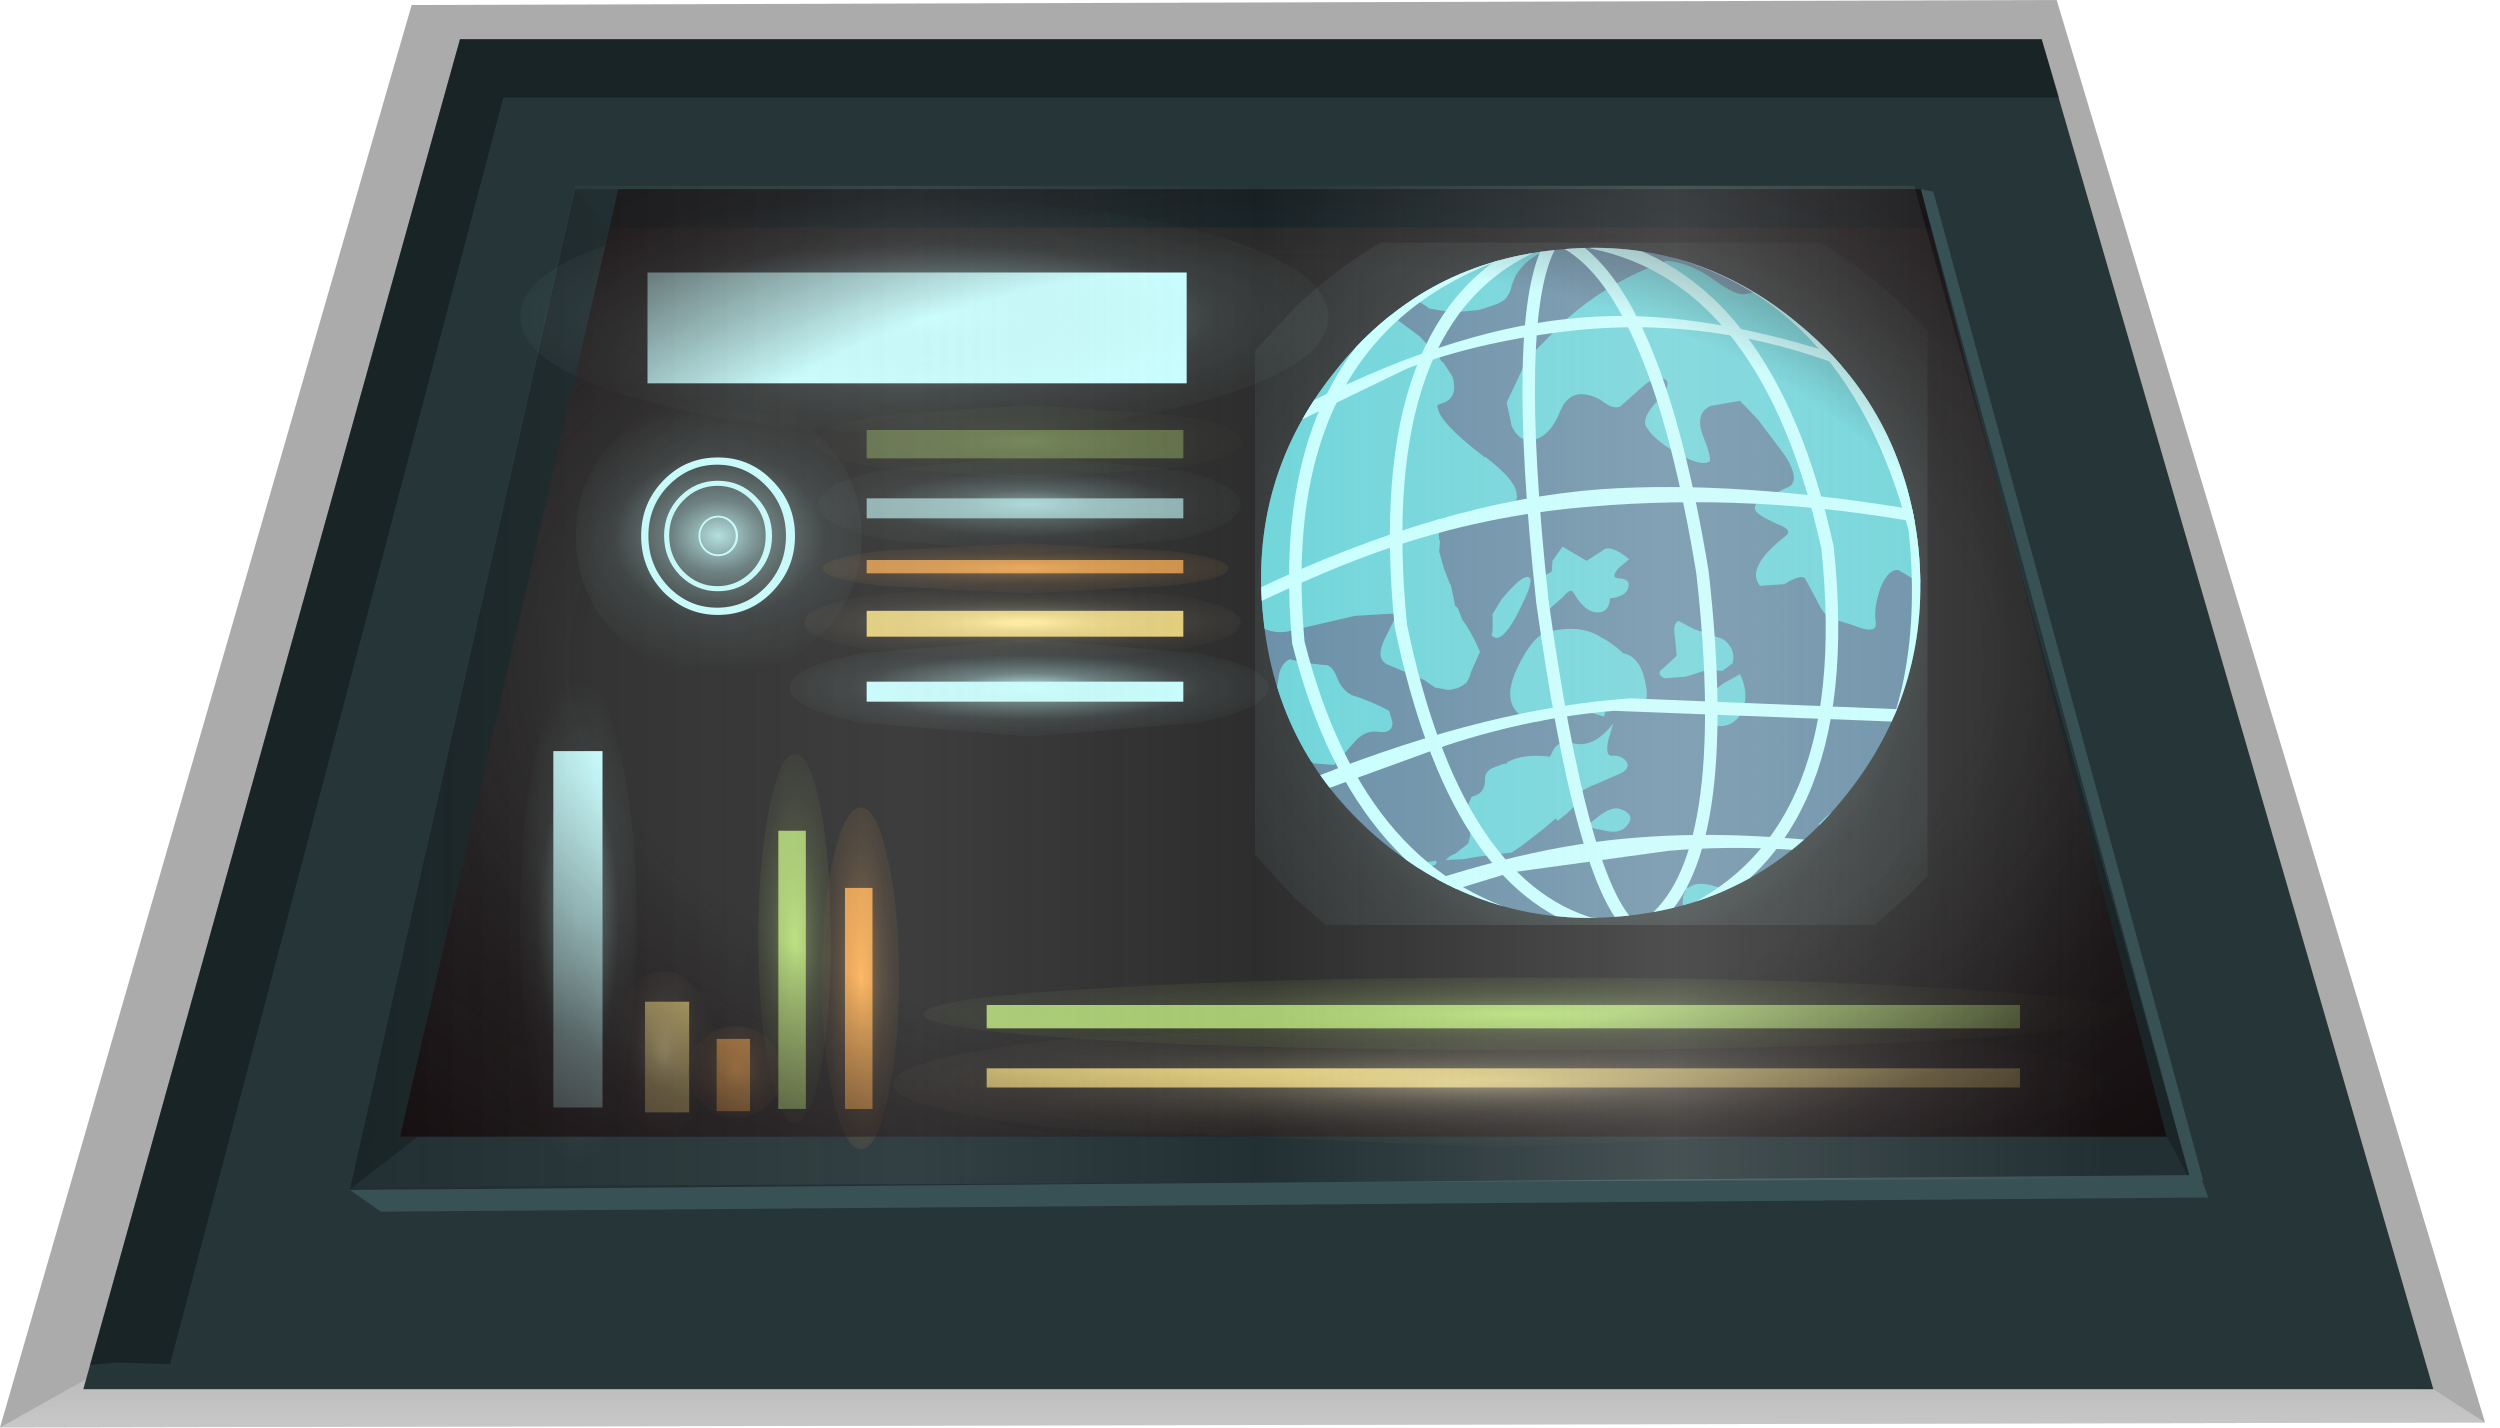 <?xml version="1.0" encoding="UTF-8" standalone="no"?>
<svg xmlns:xlink="http://www.w3.org/1999/xlink" height="85.65px" width="150.0px" xmlns="http://www.w3.org/2000/svg">
  <g transform="matrix(1.0, 0.0, 0.0, 1.0, 0.0, 0.0)">
    <use height="85.65" transform="matrix(1.0, 0.0, 0.0, 1.0, 0.0, 0.0)" width="149.1" xlink:href="#shape0"/>
    <use height="40.95" transform="matrix(1.0, 0.0, 0.0, 1.0, 75.3, 14.55)" width="40.35" xlink:href="#shape1"/>
    <clipPath id="clipPath0" transform="matrix(1.0, 0.0, 0.0, 1.0, 0.0, 0.0)">
      <use height="40.2" transform="matrix(1.0, 0.0, 0.0, 1.0, 75.65, 14.85)" width="39.55" xlink:href="#shape2"/>
    </clipPath>
    <g clip-path="url(#clipPath0)">
      <use height="41.65" transform="matrix(1.0, 0.0, 0.0, 1.0, 75.3, 14.2)" width="40.35" xlink:href="#shape3"/>
    </g>
    <use height="14.0" transform="matrix(1.0, 0.0, 0.0, 1.0, 31.2, 12.0)" width="48.5" xlink:href="#shape4"/>
    <use height="4.4" transform="matrix(1.0, 0.0, 0.0, 1.0, 48.95, 24.3)" width="25.55" xlink:href="#shape5"/>
    <use height="5.85" transform="matrix(1.0, 0.0, 0.0, 1.0, 49.1, 27.35)" width="25.35" xlink:href="#shape6"/>
    <use height="3.0" transform="matrix(1.0, 0.0, 0.0, 1.0, 49.35, 32.6)" width="24.35" xlink:href="#shape7"/>
    <use height="4.7" transform="matrix(1.0, 0.0, 0.0, 1.0, 48.25, 35.0)" width="26.2" xlink:href="#shape8"/>
    <use height="5.85" transform="matrix(1.0, 0.0, 0.0, 1.0, 47.4, 38.35)" width="28.7" xlink:href="#shape9"/>
    <use height="26.7" transform="matrix(1.0, 0.0, 0.0, 1.111, 31.2, 40.511)" width="7.0" xlink:href="#shape10"/>
    <use height="20.3" transform="matrix(1.0, 0.0, 0.0, 0.476, 36.7, 58.27)" width="6.2" xlink:href="#shape11"/>
    <use height="29.7" transform="matrix(1.0, 0.0, 0.0, 0.184, 41.3, 61.573)" width="5.65" xlink:href="#shape12"/>
    <use height="25.5" transform="matrix(1.0, 0.0, 0.0, 0.867, 45.5, 45.25)" width="4.35" xlink:href="#shape13"/>
    <use height="17.0" transform="matrix(1.0, 0.0, 0.0, 1.206, 49.3, 48.45)" width="4.65" xlink:href="#shape14"/>
    <use height="13.05" transform="matrix(0.508, 0.0, 0.0, 0.508, 39.846, 28.845)" width="12.75" xlink:href="#shape15"/>
    <use height="13.05" transform="matrix(0.186, 0.0, 0.0, 0.186, 41.91, 30.942)" width="12.75" xlink:href="#shape15"/>
    <use height="13.05" transform="matrix(0.724, 0.0, 0.0, 0.724, 38.469, 27.447)" width="12.75" xlink:href="#shape15"/>
    <use height="17.0" transform="matrix(1.0, 0.0, 0.0, 1.0, 34.55, 23.65)" width="17.15" xlink:href="#shape16"/>
    <use height="60.05" transform="matrix(1.0, 0.0, 0.0, 1.0, 21.0, 11.15)" width="110.45" xlink:href="#shape17"/>
    <use height="0.0" id="price_tag_pt" transform="matrix(1.0, 0.0, 0.0, 1.0, 75.0, 90.45)" width="0.0" xlink:href="#sprite0"/>
  </g>
  <defs>
    <g id="shape0" transform="matrix(1.0, 0.0, 0.0, 1.0, 74.55, 42.8)">
      <path d="M-49.85 -42.5 L48.85 -42.8 74.55 42.55 -74.55 42.85 -49.85 -42.5" fill="url(#gradient0)" fill-rule="evenodd" stroke="none"/>
      <path d="M-74.55 42.85 L-67.6 38.95 71.45 40.55 74.55 42.55 -74.55 42.85" fill="url(#gradient1)" fill-rule="evenodd" stroke="none"/>
      <path d="M-46.95 -40.45 L47.95 -40.45 71.45 40.55 -69.55 40.55 -46.95 -40.45" fill="#253538" fill-rule="evenodd" stroke="none"/>
      <path d="M56.9 28.05 L-53.55 28.55 -40.05 -31.45 40.3 -31.45 56.9 28.05" fill="#1a2528" fill-rule="evenodd" stroke="none"/>
      <path d="M55.45 25.4 L-50.55 25.4 -37.45 -31.45 40.7 -31.45 55.45 25.4" fill="#2d2d2d" fill-rule="evenodd" stroke="none"/>
      <path d="M47.95 -40.45 L49.0 -36.95 -44.35 -36.95 -64.35 39.05 -67.6 38.95 -69.15 39.1 -46.95 -40.45 47.95 -40.45" fill="url(#gradient2)" fill-rule="evenodd" stroke="none"/>
      <path d="M55.45 25.4 L56.9 28.05 -53.55 28.55 -49.35 25.3 55.45 25.4" fill="#223033" fill-rule="evenodd" stroke="none"/>
      <path d="M40.7 -31.45 L41.45 -31.3 57.65 28.05 56.9 28.05 40.7 -31.45" fill="#385154" fill-rule="evenodd" stroke="none"/>
      <path d="M57.95 29.05 L-51.7 29.9 -53.55 28.6 57.45 27.7 57.95 29.05" fill="#385154" fill-rule="evenodd" stroke="none"/>
      <path d="M40.3 -31.45 L41.3 -29.15 -38.05 -29.15 -40.05 -31.45 40.3 -31.45" fill="#1a282b" fill-rule="evenodd" stroke="none"/>
    </g>
    <linearGradient gradientTransform="matrix(0.091, 0.0, 0.0, -0.091, 0.0, 0.05)" gradientUnits="userSpaceOnUse" id="gradient0" spreadMethod="pad" x1="-819.2" x2="819.2">
      <stop offset="0.086" stop-color="#000000" stop-opacity="0.329"/>
      <stop offset="0.227" stop-color="#000000" stop-opacity="0.329"/>
    </linearGradient>
    <linearGradient gradientTransform="matrix(0.0, -0.007, -0.007, 0.0, 0.0, 41.0)" gradientUnits="userSpaceOnUse" id="gradient1" spreadMethod="pad" x1="-819.2" x2="819.2">
      <stop offset="0.0" stop-color="#ffffff" stop-opacity="0.514"/>
      <stop offset="0.655" stop-color="#ffffff" stop-opacity="0.176"/>
    </linearGradient>
    <linearGradient gradientTransform="matrix(0.072, 0.0, 0.0, -0.072, -10.05, -0.7)" gradientUnits="userSpaceOnUse" id="gradient2" spreadMethod="pad" x1="-819.2" x2="819.2">
      <stop offset="0.086" stop-color="#000000" stop-opacity="0.329"/>
      <stop offset="0.227" stop-color="#000000" stop-opacity="0.329"/>
    </linearGradient>
    <g id="shape1" transform="matrix(1.0, 0.0, 0.0, 1.0, 20.7, 21.6)">
      <path d="M13.2 -21.6 Q15.9 -20.0 18.35 -17.65 L19.65 -16.3 19.65 16.4 18.35 17.7 16.5 19.35 -16.45 19.35 -18.35 17.7 -20.7 15.15 -20.7 -15.1 -18.35 -17.65 Q-15.9 -20.0 -13.15 -21.6 L13.2 -21.6" fill="url(#gradient3)" fill-rule="evenodd" stroke="none"/>
    </g>
    <radialGradient cx="0" cy="0" gradientTransform="matrix(-0.041, 0.0, 0.0, -0.043, 0.0, 0.0)" gradientUnits="userSpaceOnUse" id="gradient3" r="819.2" spreadMethod="pad">
      <stop offset="0.0" stop-color="#caffff" stop-opacity="0.847"/>
      <stop offset="0.267" stop-color="#bef0f0" stop-opacity="0.4"/>
      <stop offset="0.592" stop-color="#b7e6e6" stop-opacity="0.094"/>
      <stop offset="1.0" stop-color="#b4e3e3" stop-opacity="0.0"/>
    </radialGradient>
    <g id="shape2" transform="matrix(1.0, 0.0, 0.0, 1.0, -75.65, -14.85)">
      <path d="M115.1 32.85 Q115.95 41.15 110.85 47.6 105.75 54.1 97.6 54.95 89.45 55.8 83.05 50.6 76.65 45.35 75.8 37.1 74.9 28.8 80.05 22.35 85.15 15.85 93.3 15.0 101.45 14.1 107.8 19.35 114.2 24.55 115.1 32.85" fill="#6c91a8" fill-rule="evenodd" stroke="none"/>
    </g>
    <g id="shape3" transform="matrix(1.0, 0.0, 0.0, 1.0, 20.7, 21.95)">
      <path d="M19.1 -3.3 Q19.95 5.0 14.85 11.45 9.75 17.95 1.6 18.8 -6.55 19.65 -12.95 14.45 -19.35 9.2 -20.2 0.95 -21.1 -7.35 -15.95 -13.8 -10.85 -20.3 -2.7 -21.15 5.45 -22.05 11.8 -16.8 18.2 -11.6 19.1 -3.3" fill="#6c91a8" fill-rule="evenodd" stroke="none"/>
      <path d="M0.7 9.2 Q1.25 9.15 1.55 9.5 1.85 9.85 1.35 10.2 L-0.25 10.9 Q-1.3 11.3 -1.3 11.65 -1.25 12.15 -2.55 13.1 L-2.65 12.95 -3.35 13.55 -4.7 14.6 -5.3 15.0 -7.35 15.25 -8.2 15.4 -9.25 15.45 Q-9.05 15.2 -8.65 15.05 L-7.9 14.45 -7.75 13.8 -7.9 12.1 -7.7 11.65 Q-6.95 11.5 -6.9 10.75 -6.95 10.2 -6.5 9.95 L-5.85 9.7 -5.55 9.65 -5.6 9.6 Q-4.65 9.05 -3.0 9.25 L-2.75 8.75 Q-2.35 8.25 -1.6 8.45 -0.35 8.75 0.8 7.25 L0.5 8.25 Q0.3 9.2 0.7 9.2 M1.4 3.05 Q2.55 3.25 2.8 5.3 2.85 6.05 2.55 6.2 L1.3 6.1 Q0.6 5.9 0.35 6.35 L0.25 6.85 -1.9 6.2 Q-2.05 6.15 -3.1 6.9 -4.0 7.5 -4.85 6.7 -5.9 5.8 -4.9 3.8 -4.0 1.95 -3.1 1.75 -1.2 1.3 0.0 2.05 0.7 2.4 1.4 3.05 M7.85 2.7 Q8.1 3.15 7.95 3.65 L7.35 4.1 6.4 4.05 5.15 4.45 3.85 4.55 Q3.3 4.25 3.85 3.9 L4.6 3.2 4.5 2.05 Q4.35 1.3 4.7 1.1 L5.65 1.6 7.1 2.1 Q7.55 2.2 7.85 2.7 M7.5 4.8 L8.4 4.3 Q9.0 5.55 8.5 6.55 8.05 7.55 6.85 7.4 L6.5 7.1 Q6.2 6.6 6.4 6.05 6.55 5.4 7.5 4.8 M18.75 4.85 L19.65 3.8 19.65 7.85 Q18.85 7.8 18.3 6.45 18.0 5.9 18.75 4.85 M15.55 11.7 L15.6 11.7 Q17.1 11.3 18.65 13.1 L19.65 13.8 19.65 19.35 2.9 19.35 4.7 19.25 5.05 19.05 5.0 18.25 Q4.9 17.8 5.05 17.5 L5.0 17.5 5.1 17.4 5.15 17.2 5.2 17.1 5.3 17.1 5.35 17.1 Q5.85 16.65 7.15 17.1 L9.35 17.85 11.1 18.15 Q12.0 18.3 12.05 17.75 L11.85 16.45 Q11.6 15.7 11.75 15.3 11.95 14.95 12.9 15.15 14.0 15.45 14.45 15.15 15.25 14.6 13.1 13.3 L13.8 12.65 15.55 11.7 M1.7 -0.9 Q1.55 -0.35 0.6 -0.25 0.55 0.6 -0.15 0.6 -0.9 0.6 -1.6 -0.6 -1.75 -0.9 -2.2 -0.35 L-3.05 0.4 Q-3.4 0.45 -3.6 -0.1 L-3.75 -1.0 -3.35 -1.6 -2.9 -1.85 -2.85 -2.5 -2.25 -3.35 -0.8 -2.5 0.2 -3.15 Q0.65 -3.5 1.75 -2.6 L1.1 -2.05 Q0.6 -1.45 1.15 -1.45 1.85 -1.4 1.7 -0.9 M16.15 -20.9 L16.9 -20.65 17.7 -20.65 17.85 -20.65 19.65 -20.8 19.65 -0.9 19.25 -1.15 17.9 -1.95 17.75 -1.95 Q17.2 -1.85 16.8 -0.8 16.4 0.4 16.55 1.25 16.6 1.8 15.7 1.55 L15.0 1.3 14.0 1.0 Q13.45 0.85 13.0 -0.15 L12.3 -1.45 Q12.05 -1.7 11.05 -1.1 L9.6 -1.0 Q8.7 -2.1 11.15 -4.0 11.6 -4.35 10.65 -4.7 9.45 -5.25 9.35 -5.5 9.1 -5.9 9.85 -6.25 L11.35 -6.95 Q12.0 -7.35 11.15 -8.75 L9.5 -10.95 8.4 -12.1 6.65 -11.8 Q5.65 -11.35 6.2 -9.95 6.75 -8.55 6.55 -8.45 6.05 -8.15 4.65 -8.95 3.25 -9.75 2.8 -10.5 2.45 -11.05 3.45 -12.1 4.35 -13.1 3.9 -13.4 3.3 -13.65 2.5 -12.9 L1.2 -11.75 Q0.8 -11.6 0.25 -12.0 -0.4 -12.5 -1.2 -12.5 -2.0 -12.45 -2.4 -11.45 -2.9 -10.2 -3.7 -9.85 -4.75 -9.4 -5.3 -10.6 L-5.6 -12.0 -4.35 -14.65 -2.0 -17.0 Q0.6 -19.3 4.0 -20.5 5.4 -20.4 6.85 -19.35 8.15 -18.4 8.7 -18.5 10.25 -18.75 10.7 -20.0 L12.85 -21.55 14.45 -21.3 14.5 -21.3 16.05 -20.9 16.15 -20.9 M0.35 13.7 L-0.85 13.45 -0.05 12.8 Q0.75 12.2 1.25 12.4 2.15 12.75 1.65 13.35 1.25 13.9 0.35 13.7 M-9.5 -14.45 L-9.4 -14.4 -8.85 -13.55 Q-8.5 -12.35 -9.35 -12.0 L-9.75 -11.85 Q-9.85 -10.95 -6.9 -8.7 L-6.9 -8.75 Q-5.05 -7.35 -5.0 -6.5 -4.85 -5.45 -6.9 -5.25 L-9.7 -4.75 -9.65 -3.75 -9.6 -3.7 -9.65 -3.05 -9.35 -2.0 -9.0 -1.1 -8.95 -1.05 -8.75 -0.1 -8.7 0.2 Q-8.5 0.3 -8.45 0.55 L-8.25 1.05 Q-7.75 1.7 -7.2 2.95 L-7.75 4.2 -7.8 4.4 -8.0 4.8 -8.2 4.95 Q-8.55 5.2 -9.1 5.25 L-9.9 5.1 -10.55 4.65 -11.5 4.25 -12.8 3.7 Q-13.45 3.35 -12.95 2.25 L-12.15 0.65 -14.7 0.8 -18.8 1.75 Q-19.8 1.9 -20.6 1.3 L-20.7 1.25 -20.7 -18.35 -19.1 -18.5 Q-18.3 -18.6 -17.95 -17.9 L-17.5 -17.7 -16.1 -17.5 -16.05 -17.5 -14.75 -17.7 Q-13.45 -18.05 -12.55 -17.25 L-10.8 -15.95 -9.65 -14.7 -9.5 -14.45 M-20.7 -20.15 L-20.7 -21.6 -0.85 -21.6 -3.0 -21.35 -3.6 -20.95 Q-4.5 -20.5 -5.0 -19.7 L-5.0 -19.75 -5.3 -19.05 Q-5.35 -18.55 -5.75 -18.15 -6.05 -17.95 -6.35 -17.85 L-7.25 -17.55 -7.3 -17.55 -8.85 -17.4 -10.3 -17.65 -10.3 -17.7 -10.85 -18.05 -11.5 -18.25 -12.05 -18.5 -12.5 -18.7 -12.5 -18.65 -13.3 -19.0 Q-13.75 -19.1 -14.05 -19.3 L-14.85 -19.75 -15.45 -19.95 -15.4 -19.95 -17.9 -20.1 -19.2 -20.0 -20.7 -20.15 M2.25 19.2 L2.9 19.35 -7.4 19.35 -4.75 19.1 -1.55 18.8 0.5 18.95 Q1.3 18.8 2.2 19.2 L2.25 19.2 M-4.5 -0.25 Q-5.9 2.85 -6.55 1.9 -6.4 2.1 -6.45 0.7 L-5.9 -0.2 Q-4.6 -1.75 -4.25 -1.5 -4.0 -1.35 -4.5 -0.25 M-10.5 15.9 L-10.6 15.9 -10.95 16.0 -11.3 16.0 -11.45 16.0 -11.55 15.95 -11.6 15.85 -11.6 15.75 -11.5 15.75 -11.35 15.75 -11.0 15.75 -10.75 15.65 -10.65 15.65 -10.65 15.6 -10.6 15.6 -9.9 15.5 -9.85 15.5 -9.8 15.6 -9.85 15.7 -9.9 15.75 -10.5 15.9 M-14.45 16.15 L-14.4 16.15 -13.55 16.35 Q-13.4 16.35 -13.0 16.7 L-13.0 16.75 -11.6 17.8 -10.6 18.4 -10.6 18.5 -9.7 18.95 -8.8 19.3 -8.55 19.35 -20.7 19.35 -20.7 16.1 -20.1 16.35 -18.1 16.3 -17.4 16.35 -17.4 16.3 -17.3 16.25 -17.05 16.35 -14.45 16.15 M-18.6 3.4 L-17.9 3.6 -16.55 3.75 Q-16.1 3.7 -15.8 4.45 -15.5 5.25 -14.9 5.55 -13.65 5.95 -12.65 6.5 L-12.45 7.2 Q-12.45 7.9 -13.35 7.75 -14.15 7.65 -14.8 8.45 L-15.95 9.75 -17.2 9.65 -18.2 8.8 Q-18.55 8.6 -18.9 9.25 L-19.75 10.2 -20.7 10.15 -20.7 6.75 -19.75 5.9 Q-19.45 5.6 -19.3 4.6 -19.2 3.65 -18.6 3.4" fill="#72d6db" fill-rule="evenodd" stroke="none"/>
      <path d="M17.7 7.15 L0.85 6.5 Q-4.1 6.9 -9.15 8.55 L-16.3 11.15 -16.9 10.4 Q-6.5 6.3 1.85 5.75 L17.8 6.4 17.7 7.15" fill="#caffff" fill-rule="evenodd" stroke="none"/>
      <path d="M14.75 -14.1 Q6.9 -17.15 -1.3 -16.35 -7.0 -15.75 -11.55 -14.05 L-18.05 -10.9 -17.25 -12.1 Q-8.35 -16.55 -1.05 -17.1 5.5 -17.65 14.0 -14.95 L14.75 -14.1 M-13.15 17.75 Q-4.65 14.6 2.3 14.1 9.25 13.55 18.0 14.95 L18.45 15.75 Q10.95 14.3 4.1 14.9 L-5.35 16.2 -13.55 18.7 -13.15 17.75" fill="#caffff" fill-rule="evenodd" stroke="none"/>
      <path d="M19.4 -4.75 Q9.3 -6.6 -0.6 -5.75 -6.95 -5.25 -13.0 -3.15 -16.3 -2.0 -20.6 0.05 L-20.7 -0.75 Q-9.45 -6.1 0.1 -6.8 8.2 -7.35 19.0 -5.55 L19.2 -5.2 19.4 -4.75" fill="#caffff" fill-rule="evenodd" stroke="none"/>
      <path d="M-3.5 -21.6 Q-13.8 -17.4 -11.95 1.4 -8.7 17.0 -0.35 19.35" fill="none" stroke="#caffff" stroke-linecap="round" stroke-linejoin="round" stroke-width="0.75"/>
      <path d="M-2.9 -21.6 Q-5.35 -17.5 -3.45 0.0 -1.15 16.4 1.75 19.35" fill="none" stroke="#caffff" stroke-linecap="round" stroke-linejoin="round" stroke-width="0.75"/>
      <path d="M-2.05 -21.6 Q3.4 -18.55 6.15 -1.8 8.1 15.6 2.85 19.35" fill="none" stroke="#caffff" stroke-linecap="round" stroke-linejoin="round" stroke-width="0.75"/>
      <path d="M-0.45 -21.6 Q10.1 -19.45 13.65 -3.3 15.6 15.05 3.5 19.35" fill="none" stroke="#caffff" stroke-linecap="round" stroke-linejoin="round" stroke-width="0.75"/>
      <path d="M1.9 -21.6 Q14.9 -19.6 18.9 -4.35 20.8 14.65 3.8 19.35" fill="none" stroke="#caffff" stroke-linecap="round" stroke-linejoin="round" stroke-width="0.75"/>
      <path d="M-3.9 -21.6 Q-19.9 -17.3 -18.1 2.4 -14.4 17.05 -3.25 19.35" fill="none" stroke="#caffff" stroke-linecap="round" stroke-linejoin="round" stroke-width="0.75"/>
    </g>
    <g id="shape4" transform="matrix(1.0, 0.0, 0.0, 1.0, 43.35, 30.8)">
      <path d="M-3.35 -19.8 L-35.7 -19.8 -35.7 -26.45 -3.35 -26.45 -3.35 -19.8" fill="#caffff" fill-rule="evenodd" stroke="none"/>
      <path d="M-1.95 -28.75 Q5.15 -26.7 5.15 -23.8 5.15 -20.9 -1.95 -18.85 -9.05 -16.8 -19.1 -16.8 -29.15 -16.8 -36.25 -18.85 -43.35 -20.9 -43.35 -23.8 -43.35 -26.7 -36.25 -28.75 -29.15 -30.8 -19.1 -30.8 -9.05 -30.8 -1.95 -28.75" fill="url(#gradient4)" fill-rule="evenodd" stroke="none"/>
    </g>
    <radialGradient cx="0" cy="0" gradientTransform="matrix(0.0, 0.009, -0.036, 0.0, -19.1, -23.8)" gradientUnits="userSpaceOnUse" id="gradient4" r="819.2" spreadMethod="pad">
      <stop offset="0.0" stop-color="#caffff" stop-opacity="0.847"/>
      <stop offset="0.267" stop-color="#bef0f0" stop-opacity="0.4"/>
      <stop offset="0.592" stop-color="#b7e6e6" stop-opacity="0.094"/>
      <stop offset="1.0" stop-color="#b4e3e3" stop-opacity="0.0"/>
    </radialGradient>
    <g id="shape5" transform="matrix(1.0, 0.0, 0.0, 1.0, 12.8, 2.2)">
      <path d="M9.25 1.0 L-9.75 1.0 -9.75 -0.7 9.25 -0.7 9.25 1.0" fill="#b9e07c" fill-opacity="0.361" fill-rule="evenodd" stroke="none"/>
      <path d="M9.0 -1.55 Q12.75 -0.9 12.75 0.0 12.75 0.9 9.0 1.55 L-0.05 2.2 -9.05 1.55 Q-12.8 0.9 -12.8 0.0 -12.8 -0.9 -9.05 -1.55 L-0.05 -2.2 9.0 -1.55" fill="url(#gradient5)" fill-rule="evenodd" stroke="none"/>
    </g>
    <radialGradient cx="0" cy="0" gradientTransform="matrix(0.042, 0.0, 0.0, -0.009, -0.05, 0.0)" gradientUnits="userSpaceOnUse" id="gradient5" r="819.2" spreadMethod="pad">
      <stop offset="0.0" stop-color="#b9e07c" stop-opacity="0.18"/>
      <stop offset="0.059" stop-color="#a4c56f" stop-opacity="0.153"/>
      <stop offset="0.169" stop-color="#829a5a" stop-opacity="0.114"/>
      <stop offset="0.286" stop-color="#657448" stop-opacity="0.075"/>
      <stop offset="0.408" stop-color="#4d553a" stop-opacity="0.047"/>
      <stop offset="0.533" stop-color="#3a3d2e" stop-opacity="0.024"/>
      <stop offset="0.667" stop-color="#2d2c26" stop-opacity="0.008"/>
      <stop offset="0.812" stop-color="#252222" stop-opacity="0.0"/>
      <stop offset="0.992" stop-color="#231f20" stop-opacity="0.0"/>
    </radialGradient>
    <g id="shape6" transform="matrix(1.0, 0.0, 0.0, 1.0, 12.7, 2.95)">
      <path d="M9.2 0.8 L-9.8 0.8 -9.8 -0.4 9.2 -0.4 9.2 0.8" fill="#caffff" fill-opacity="0.616" fill-rule="evenodd" stroke="none"/>
      <path d="M-0.05 2.9 L-9.0 2.05 Q-12.7 1.2 -12.7 -0.05 -12.7 -1.25 -9.0 -2.1 L-0.05 -2.95 8.95 -2.1 Q12.65 -1.25 12.65 -0.05 12.65 1.2 8.95 2.05 L-0.05 2.9" fill="url(#gradient6)" fill-rule="evenodd" stroke="none"/>
    </g>
    <radialGradient cx="0" cy="0" gradientTransform="matrix(0.0, 0.004, -0.019, 0.0, -0.05, -0.05)" gradientUnits="userSpaceOnUse" id="gradient6" r="819.2" spreadMethod="pad">
      <stop offset="0.0" stop-color="#caffff" stop-opacity="0.522"/>
      <stop offset="0.267" stop-color="#bef0f0" stop-opacity="0.243"/>
      <stop offset="0.592" stop-color="#b7e6e6" stop-opacity="0.055"/>
      <stop offset="1.0" stop-color="#b4e3e3" stop-opacity="0.0"/>
    </radialGradient>
    <g id="shape7" transform="matrix(1.0, 0.0, 0.0, 1.0, 12.2, 1.5)">
      <path d="M9.45 0.3 L-9.55 0.3 -9.55 -0.5 9.45 -0.5 9.45 0.3" fill="#ffb052" fill-opacity="0.839" fill-rule="evenodd" stroke="none"/>
      <path d="M-0.05 1.5 L-8.65 1.05 Q-12.2 0.65 -12.2 0.0 -12.2 -0.6 -8.65 -1.05 L-0.05 -1.5 8.6 -1.05 Q12.15 -0.6 12.15 0.0 12.15 0.65 8.6 1.05 L-0.05 1.5" fill="url(#gradient7)" fill-rule="evenodd" stroke="none"/>
    </g>
    <radialGradient cx="0" cy="0" gradientTransform="matrix(0.0, 0.005, 0.049, 0.0, -0.05, 0.0)" gradientUnits="userSpaceOnUse" id="gradient7" r="819.2" spreadMethod="pad">
      <stop offset="0.0" stop-color="#ffb966" stop-opacity="0.416"/>
      <stop offset="0.004" stop-color="#fdb765" stop-opacity="0.412"/>
      <stop offset="0.106" stop-color="#ca9455" stop-opacity="0.314"/>
      <stop offset="0.212" stop-color="#9e7547" stop-opacity="0.231"/>
      <stop offset="0.325" stop-color="#785a3b" stop-opacity="0.161"/>
      <stop offset="0.439" stop-color="#594531" stop-opacity="0.102"/>
      <stop offset="0.557" stop-color="#41342a" stop-opacity="0.055"/>
      <stop offset="0.682" stop-color="#302824" stop-opacity="0.02"/>
      <stop offset="0.82" stop-color="#262121" stop-opacity="0.0"/>
      <stop offset="0.992" stop-color="#231f20" stop-opacity="0.0"/>
    </radialGradient>
    <g id="shape8" transform="matrix(1.0, 0.0, 0.0, 1.0, 13.1, 2.35)">
      <path d="M9.65 0.85 L-9.35 0.85 -9.35 -0.7 9.65 -0.7 9.65 0.85" fill="#ffe783" fill-opacity="0.976" fill-rule="evenodd" stroke="none"/>
      <path d="M0.0 2.35 L-9.25 1.65 Q-13.1 1.0 -13.1 0.0 -13.1 -0.95 -9.25 -1.65 L0.0 -2.35 9.25 -1.65 Q13.1 -0.95 13.1 0.0 13.1 1.0 9.25 1.65 L0.0 2.35" fill="url(#gradient8)" fill-rule="evenodd" stroke="none"/>
    </g>
    <radialGradient cx="0" cy="0" gradientTransform="matrix(0.0, 0.005, 0.037, 0.0, 0.0, 0.0)" gradientUnits="userSpaceOnUse" id="gradient8" r="819.2" spreadMethod="pad">
      <stop offset="0.035" stop-color="#fff3c0" stop-opacity="0.486"/>
      <stop offset="0.039" stop-color="#fdf1be" stop-opacity="0.482"/>
      <stop offset="0.137" stop-color="#cac09a" stop-opacity="0.365"/>
      <stop offset="0.239" stop-color="#9e9579" stop-opacity="0.271"/>
      <stop offset="0.345" stop-color="#78715e" stop-opacity="0.184"/>
      <stop offset="0.459" stop-color="#595347" stop-opacity="0.118"/>
      <stop offset="0.573" stop-color="#413c36" stop-opacity="0.063"/>
      <stop offset="0.694" stop-color="#302c2a" stop-opacity="0.024"/>
      <stop offset="0.827" stop-color="#262222" stop-opacity="0.0"/>
      <stop offset="0.992" stop-color="#231f20" stop-opacity="0.0"/>
    </radialGradient>
    <g id="shape9" transform="matrix(1.0, 0.0, 0.0, 1.0, 14.35, 2.95)">
      <path d="M9.25 0.8 L-9.75 0.8 -9.75 -0.4 9.25 -0.4 9.25 0.8" fill="#caffff" fill-rule="evenodd" stroke="none"/>
      <path d="M0.0 2.9 L-10.15 2.05 Q-14.35 1.2 -14.35 -0.05 -14.35 -1.25 -10.15 -2.1 L0.0 -2.95 10.15 -2.1 Q14.35 -1.25 14.35 -0.05 14.35 1.2 10.15 2.05 L0.0 2.9" fill="url(#gradient9)" fill-rule="evenodd" stroke="none"/>
    </g>
    <radialGradient cx="0" cy="0" gradientTransform="matrix(0.0, 0.004, -0.021, 0.0, 0.0, -0.05)" gradientUnits="userSpaceOnUse" id="gradient9" r="819.2" spreadMethod="pad">
      <stop offset="0.0" stop-color="#caffff" stop-opacity="0.847"/>
      <stop offset="0.267" stop-color="#bef0f0" stop-opacity="0.4"/>
      <stop offset="0.592" stop-color="#b7e6e6" stop-opacity="0.094"/>
      <stop offset="1.0" stop-color="#b4e3e3" stop-opacity="0.0"/>
    </radialGradient>
    <g id="shape10" transform="matrix(1.0, 0.0, 0.0, 1.0, 3.5, 13.35)">
      <path d="M1.45 10.0 L-1.5 10.0 -1.5 -9.25 1.45 -9.25 1.45 10.0" fill="#caffff" fill-rule="evenodd" stroke="none"/>
      <path d="M0.0 13.35 Q-1.45 13.35 -2.5 9.45 -3.5 5.55 -3.5 0.0 -3.5 -5.55 -2.5 -9.45 -1.45 -13.35 0.0 -13.35 1.45 -13.35 2.45 -9.45 3.5 -5.5 3.5 0.0 3.5 5.5 2.45 9.45 1.45 13.35 0.0 13.35" fill="url(#gradient10)" fill-rule="evenodd" stroke="none"/>
    </g>
    <radialGradient cx="0" cy="0" gradientTransform="matrix(0.0, 0.016, -0.005, 0.0, 0.0, 0.0)" gradientUnits="userSpaceOnUse" id="gradient10" r="819.2" spreadMethod="pad">
      <stop offset="0.0" stop-color="#caffff" stop-opacity="0.847"/>
      <stop offset="0.267" stop-color="#bef0f0" stop-opacity="0.4"/>
      <stop offset="0.592" stop-color="#b7e6e6" stop-opacity="0.094"/>
      <stop offset="1.0" stop-color="#b4e3e3" stop-opacity="0.0"/>
    </radialGradient>
    <g id="shape11" transform="matrix(1.0, 0.0, 0.0, 1.0, 3.1, 10.15)">
      <path d="M1.55 7.65 L-1.1 7.65 -1.1 -6.3 1.55 -6.3 1.55 7.65" fill="#ffe783" fill-rule="evenodd" stroke="none"/>
      <path d="M3.1 0.0 Q3.1 4.2 2.2 7.2 1.3 10.15 0.0 10.15 -1.3 10.15 -2.2 7.2 -3.1 4.2 -3.1 0.0 -3.1 -4.2 -2.2 -7.15 -1.3 -10.15 0.0 -10.15 1.3 -10.15 2.2 -7.15 3.1 -4.2 3.1 0.0" fill="url(#gradient11)" fill-rule="evenodd" stroke="none"/>
    </g>
    <radialGradient cx="0" cy="0" gradientTransform="matrix(0.007, 0.0, 0.0, -0.029, 0.0, 0.0)" gradientUnits="userSpaceOnUse" id="gradient11" r="819.2" spreadMethod="pad">
      <stop offset="0.035" stop-color="#fff3c0" stop-opacity="0.498"/>
      <stop offset="0.039" stop-color="#fdf1be" stop-opacity="0.494"/>
      <stop offset="0.137" stop-color="#cac09a" stop-opacity="0.376"/>
      <stop offset="0.239" stop-color="#9e9579" stop-opacity="0.278"/>
      <stop offset="0.345" stop-color="#78715e" stop-opacity="0.192"/>
      <stop offset="0.459" stop-color="#595347" stop-opacity="0.122"/>
      <stop offset="0.573" stop-color="#413c36" stop-opacity="0.067"/>
      <stop offset="0.694" stop-color="#302c2a" stop-opacity="0.027"/>
      <stop offset="0.827" stop-color="#262222" stop-opacity="0.004"/>
      <stop offset="0.992" stop-color="#231f20" stop-opacity="0.0"/>
    </radialGradient>
    <g id="shape12" transform="matrix(1.0, 0.0, 0.0, 1.0, 2.85, 14.85)">
      <path d="M0.85 12.85 L-1.15 12.85 -1.15 -10.7 0.85 -10.7 0.85 12.85" fill="#ffb052" fill-rule="evenodd" stroke="none"/>
      <path d="M2.8 0.0 Q2.8 6.15 2.0 10.5 1.15 14.85 0.0 14.85 -1.2 14.85 -2.0 10.5 -2.85 6.2 -2.85 0.0 -2.85 -6.15 -2.0 -10.5 -1.2 -14.85 0.0 -14.85 1.15 -14.85 2.0 -10.5 2.8 -6.15 2.8 0.0" fill="url(#gradient12)" fill-rule="evenodd" stroke="none"/>
    </g>
    <radialGradient cx="0" cy="0" gradientTransform="matrix(0.009, 0.0, 0.0, -0.06, 0.0, 0.0)" gradientUnits="userSpaceOnUse" id="gradient12" r="819.2" spreadMethod="pad">
      <stop offset="0.0" stop-color="#ffb966" stop-opacity="0.498"/>
      <stop offset="0.004" stop-color="#fdb765" stop-opacity="0.494"/>
      <stop offset="0.106" stop-color="#ca9455" stop-opacity="0.376"/>
      <stop offset="0.212" stop-color="#9e7547" stop-opacity="0.278"/>
      <stop offset="0.325" stop-color="#785a3b" stop-opacity="0.192"/>
      <stop offset="0.439" stop-color="#594531" stop-opacity="0.122"/>
      <stop offset="0.557" stop-color="#41342a" stop-opacity="0.067"/>
      <stop offset="0.682" stop-color="#302824" stop-opacity="0.027"/>
      <stop offset="0.82" stop-color="#262121" stop-opacity="0.004"/>
      <stop offset="0.992" stop-color="#231f20" stop-opacity="0.0"/>
    </radialGradient>
    <g id="shape13" transform="matrix(1.0, 0.0, 0.0, 1.0, 2.2, 12.75)">
      <path d="M0.65 11.8 L-1.0 11.8 -1.0 -7.45 0.65 -7.45 0.65 11.8" fill="#b9e07c" fill-rule="evenodd" stroke="none"/>
      <path d="M0.0 -12.75 Q0.9 -12.75 1.55 -9.0 2.15 -5.3 2.15 0.0 2.15 5.3 1.55 9.0 0.9 12.75 0.0 12.75 -0.9 12.75 -1.55 9.0 -2.2 5.25 -2.2 0.0 -2.2 -5.25 -1.55 -9.0 -0.9 -12.75 0.0 -12.75" fill="url(#gradient13)" fill-rule="evenodd" stroke="none"/>
    </g>
    <radialGradient cx="0" cy="0" gradientTransform="matrix(0.0, -0.042, -0.009, 0.0, 0.0, 0.0)" gradientUnits="userSpaceOnUse" id="gradient13" r="819.2" spreadMethod="pad">
      <stop offset="0.0" stop-color="#b9e07c" stop-opacity="0.498"/>
      <stop offset="0.059" stop-color="#a4c56f" stop-opacity="0.427"/>
      <stop offset="0.169" stop-color="#829a5a" stop-opacity="0.314"/>
      <stop offset="0.286" stop-color="#657448" stop-opacity="0.216"/>
      <stop offset="0.408" stop-color="#4d553a" stop-opacity="0.137"/>
      <stop offset="0.533" stop-color="#3a3d2e" stop-opacity="0.075"/>
      <stop offset="0.667" stop-color="#2d2c26" stop-opacity="0.031"/>
      <stop offset="0.812" stop-color="#252222" stop-opacity="0.008"/>
      <stop offset="0.992" stop-color="#231f20" stop-opacity="0.0"/>
    </radialGradient>
    <g id="shape14" transform="matrix(1.0, 0.0, 0.0, 1.0, 2.35, 8.5)">
      <path d="M0.7 6.5 L-0.95 6.5 -0.95 -4.5 0.7 -4.5 0.7 6.5" fill="#ffb052" fill-rule="evenodd" stroke="none"/>
      <path d="M2.3 0.0 Q2.3 3.5 1.6 6.0 0.95 8.5 0.0 8.5 -0.95 8.5 -1.65 6.0 -2.35 3.5 -2.35 0.0 -2.35 -3.5 -1.65 -6.0 -0.95 -8.5 0.0 -8.5 0.95 -8.5 1.6 -6.0 2.3 -3.5 2.3 0.0" fill="url(#gradient14)" fill-rule="evenodd" stroke="none"/>
    </g>
    <radialGradient cx="0" cy="0" gradientTransform="matrix(0.008, 0.0, 0.0, -0.034, 0.0, 0.0)" gradientUnits="userSpaceOnUse" id="gradient14" r="819.2" spreadMethod="pad">
      <stop offset="0.0" stop-color="#ffb966" stop-opacity="0.498"/>
      <stop offset="0.004" stop-color="#fdb765" stop-opacity="0.494"/>
      <stop offset="0.106" stop-color="#ca9455" stop-opacity="0.376"/>
      <stop offset="0.212" stop-color="#9e7547" stop-opacity="0.278"/>
      <stop offset="0.325" stop-color="#785a3b" stop-opacity="0.192"/>
      <stop offset="0.439" stop-color="#594531" stop-opacity="0.122"/>
      <stop offset="0.557" stop-color="#41342a" stop-opacity="0.067"/>
      <stop offset="0.682" stop-color="#302824" stop-opacity="0.027"/>
      <stop offset="0.82" stop-color="#262121" stop-opacity="0.004"/>
      <stop offset="0.992" stop-color="#231f20" stop-opacity="0.0"/>
    </radialGradient>
    <g id="shape15" transform="matrix(1.0, 0.0, 0.0, 1.0, 6.4, 6.5)">
      <path d="M-0.1 5.95 Q2.25 5.95 3.95 4.2 5.6 2.45 5.6 0.0 5.6 -2.45 3.95 -4.15 2.25 -5.9 -0.1 -5.9 -2.45 -5.9 -4.15 -4.15 -5.8 -2.45 -5.8 0.0 -5.8 2.45 -4.15 4.2 -2.45 5.95 -0.1 5.95 M4.45 -4.6 Q6.35 -2.7 6.35 0.0 6.35 2.7 4.45 4.65 2.6 6.55 -0.05 6.55 -2.65 6.55 -4.55 4.65 -6.4 2.7 -6.4 0.0 -6.4 -2.7 -4.55 -4.6 -2.7 -6.5 -0.05 -6.5 2.6 -6.5 4.45 -4.6" fill="#caffff" fill-rule="evenodd" stroke="none"/>
    </g>
    <g id="shape16" transform="matrix(1.0, 0.0, 0.0, 1.0, 8.55, 8.5)">
      <path d="M-6.05 -6.0 Q-3.55 -8.5 0.0 -8.5 3.55 -8.5 6.1 -6.0 8.6 -3.5 8.6 0.0 8.6 3.55 6.1 6.0 3.55 8.5 0.0 8.5 -3.55 8.5 -6.05 6.0 -8.55 3.5 -8.55 0.0 -8.55 -3.5 -6.05 -6.0" fill="url(#gradient15)" fill-rule="evenodd" stroke="none"/>
    </g>
    <radialGradient cx="0" cy="0" gradientTransform="matrix(0.0, 0.01, -0.013, 0.0, 0.0, 0.0)" gradientUnits="userSpaceOnUse" id="gradient15" r="819.2" spreadMethod="pad">
      <stop offset="0.0" stop-color="#caffff" stop-opacity="0.847"/>
      <stop offset="0.267" stop-color="#bef0f0" stop-opacity="0.4"/>
      <stop offset="0.592" stop-color="#b7e6e6" stop-opacity="0.094"/>
      <stop offset="1.0" stop-color="#b4e3e3" stop-opacity="0.0"/>
    </radialGradient>
    <g id="shape17" transform="matrix(1.0, 0.0, 0.0, 1.0, 53.55, 31.65)">
      <path d="M46.65 22.45 L-15.35 22.45 -15.35 21.3 46.65 21.3 46.65 22.45" fill="#ffe783" fill-rule="evenodd" stroke="none"/>
      <path d="M41.05 24.95 L15.4 26.05 -10.3 24.95 Q-20.95 23.85 -20.95 22.25 -20.95 20.65 -10.3 19.5 L15.4 18.4 41.05 19.5 Q51.7 20.65 51.7 22.25 51.7 23.85 41.05 24.95" fill="url(#gradient16)" fill-rule="evenodd" stroke="none"/>
      <path d="M46.65 17.5 L46.65 18.9 -15.35 18.9 -15.35 17.5 46.65 17.5" fill="#b9e07c" fill-rule="evenodd" stroke="none"/>
      <path d="M52.8 18.05 Q52.8 18.95 42.25 19.6 31.8 20.2 16.85 20.2 1.9 20.2 -8.6 19.6 -19.15 18.95 -19.15 18.05 -19.15 17.1 -8.6 16.5 1.85 15.85 16.85 15.85 31.85 15.85 42.25 16.5 52.8 17.1 52.8 18.05" fill="url(#gradient17)" fill-rule="evenodd" stroke="none"/>
      <path d="M55.45 25.4 L-50.55 25.4 -37.45 -31.45 40.7 -31.45 55.45 25.4" fill="url(#gradient18)" fill-rule="evenodd" stroke="none"/>
      <path d="M56.9 27.9 L-53.55 28.4 -40.05 -31.65 40.3 -31.65 56.9 27.9" fill="url(#gradient19)" fill-rule="evenodd" stroke="none"/>
    </g>
    <radialGradient cx="0" cy="0" gradientTransform="matrix(0.0, 0.009, 0.104, 0.0, 15.4, 22.25)" gradientUnits="userSpaceOnUse" id="gradient16" r="819.2" spreadMethod="pad">
      <stop offset="0.035" stop-color="#fff3c0" stop-opacity="0.498"/>
      <stop offset="0.039" stop-color="#fdf1be" stop-opacity="0.494"/>
      <stop offset="0.137" stop-color="#cac09a" stop-opacity="0.376"/>
      <stop offset="0.239" stop-color="#9e9579" stop-opacity="0.278"/>
      <stop offset="0.345" stop-color="#78715e" stop-opacity="0.192"/>
      <stop offset="0.459" stop-color="#595347" stop-opacity="0.122"/>
      <stop offset="0.573" stop-color="#413c36" stop-opacity="0.067"/>
      <stop offset="0.694" stop-color="#302c2a" stop-opacity="0.027"/>
      <stop offset="0.827" stop-color="#262222" stop-opacity="0.004"/>
      <stop offset="0.992" stop-color="#231f20" stop-opacity="0.0"/>
    </radialGradient>
    <radialGradient cx="0" cy="0" gradientTransform="matrix(0.118, 0.0, 0.0, -0.009, 16.85, 18.05)" gradientUnits="userSpaceOnUse" id="gradient17" r="819.2" spreadMethod="pad">
      <stop offset="0.0" stop-color="#b9e07c" stop-opacity="0.498"/>
      <stop offset="0.059" stop-color="#a4c56f" stop-opacity="0.427"/>
      <stop offset="0.169" stop-color="#829a5a" stop-opacity="0.314"/>
      <stop offset="0.286" stop-color="#657448" stop-opacity="0.216"/>
      <stop offset="0.408" stop-color="#4d553a" stop-opacity="0.137"/>
      <stop offset="0.533" stop-color="#3a3d2e" stop-opacity="0.075"/>
      <stop offset="0.667" stop-color="#2d2c26" stop-opacity="0.031"/>
      <stop offset="0.812" stop-color="#252222" stop-opacity="0.008"/>
      <stop offset="0.992" stop-color="#231f20" stop-opacity="0.0"/>
    </radialGradient>
    <radialGradient cx="0" cy="0" gradientTransform="matrix(0.089, 0.0, 0.0, -0.051, 2.45, -3.05)" gradientUnits="userSpaceOnUse" id="gradient18" r="819.2" spreadMethod="pad">
      <stop offset="0.573" stop-color="#130c0e" stop-opacity="0.0"/>
      <stop offset="0.796" stop-color="#130c0e" stop-opacity="0.651"/>
      <stop offset="1.0" stop-color="#130c0e" stop-opacity="0.949"/>
    </radialGradient>
    <linearGradient gradientTransform="matrix(0.067, 0.0, 0.0, -0.067, 1.65, -1.6)" gradientUnits="userSpaceOnUse" id="gradient19" spreadMethod="pad" x1="-819.2" x2="819.2">
      <stop offset="0.0" stop-color="#e1e1e1" stop-opacity="0.0"/>
      <stop offset="0.302" stop-color="#ededed" stop-opacity="0.086"/>
      <stop offset="0.494" stop-color="#eaeaea" stop-opacity="0.0"/>
      <stop offset="0.722" stop-color="#ededed" stop-opacity="0.176"/>
      <stop offset="0.957" stop-color="#e1e1e1" stop-opacity="0.0"/>
    </linearGradient>
  </defs>
</svg>
